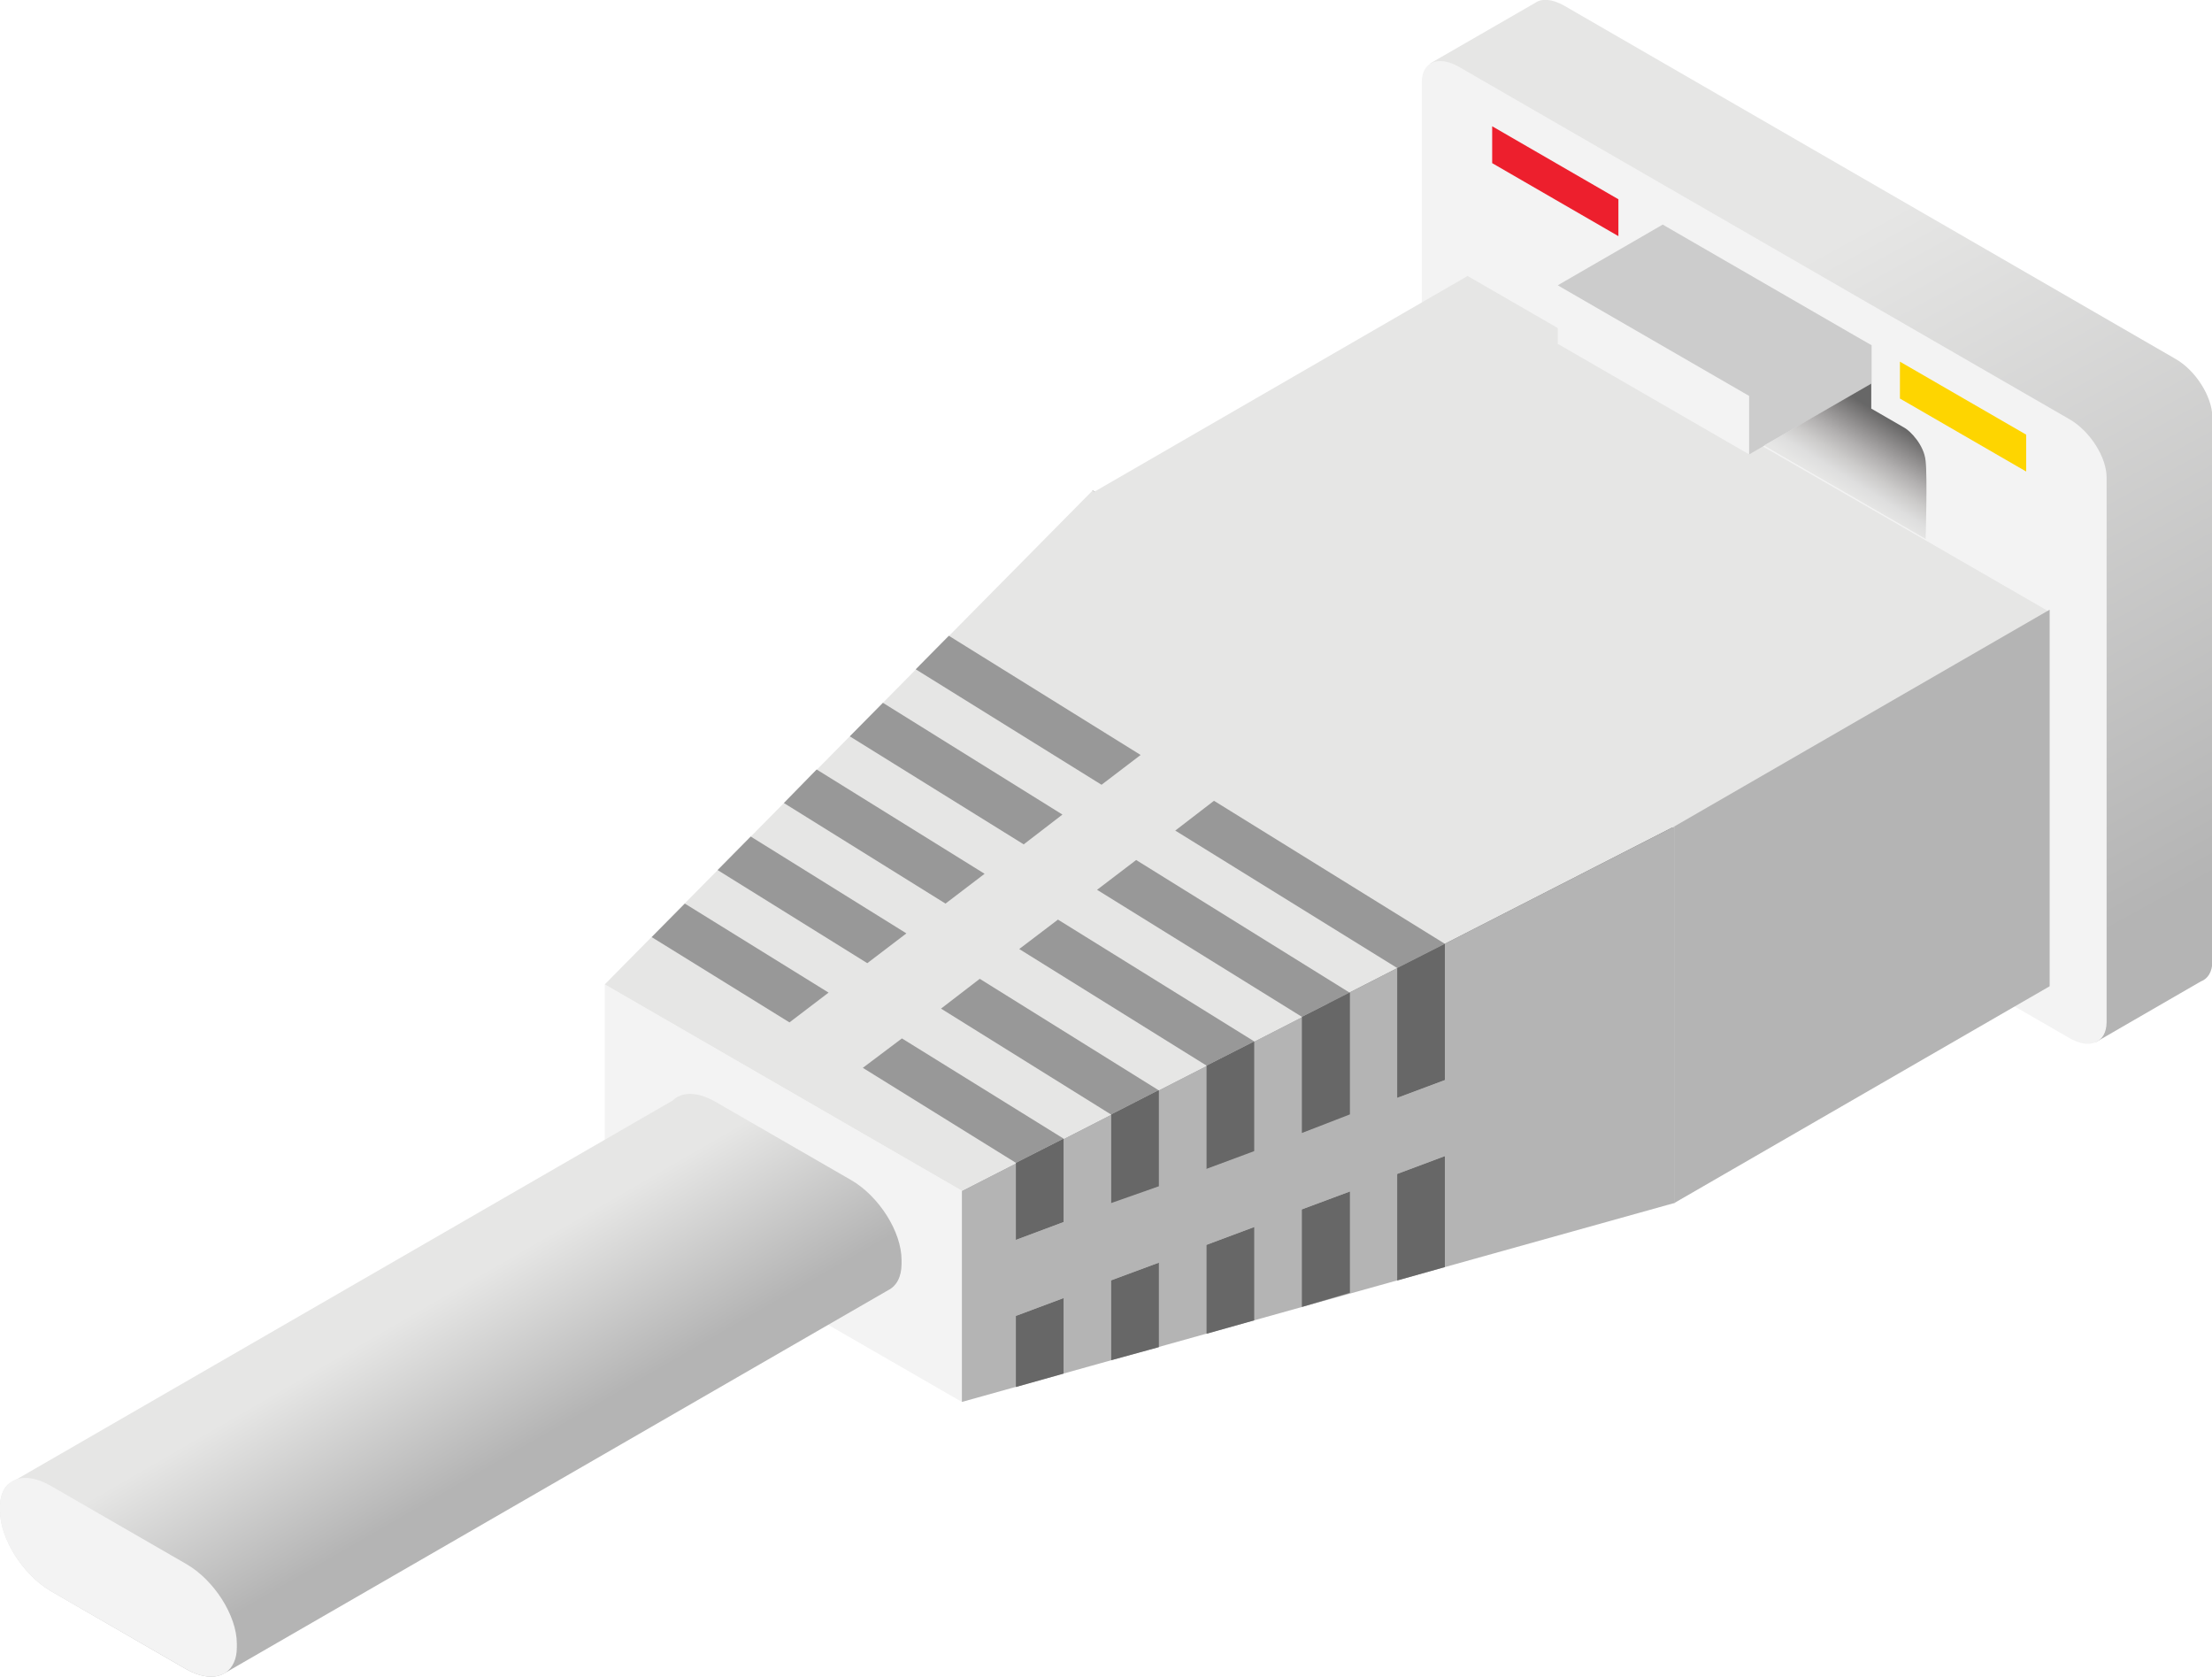 <?xml version="1.0" encoding="utf-8"?>
<!-- Generator: Adobe Illustrator 25.4.1, SVG Export Plug-In . SVG Version: 6.00 Build 0)  -->










<svg version="1.1" id="Layer_1" xmlns="http://www.w3.org/2000/svg" xmlns:xlink="http://www.w3.org/1999/xlink" x="0px" y="0px" viewBox="0 0 594 450.2" style="enable-background:new 0 0 594 450.2;" xml:space="preserve">
<style type="text/css">
	.st0{fill:url(#SVGID_1_);}
	.st1{fill:#F3F3F3;}
	.st2{fill:#ED1F2D;}
	.st3{fill:#FED500;}
	.st4{fill:url(#SVGID_00000016760757172526652870000002357475361555213718_);}
	.st5{fill:#E6E6E5;}
	.st6{fill:#B4B4B4;}
	.st7{fill:#989898;}
	.st8{fill:#676767;}
	.st9{fill:url(#SVGID_00000008860458692258360350000013795123104366090158_);}
	.st10{fill:#CCCCCC;}
	.st11{fill:url(#SVGID_00000140007415268771910000000011074986403336141967_);}
</style>
<switch>
	
	<g>
		<linearGradient id="SVGID_1_" gradientUnits="userSpaceOnUse" x1="567.332" y1="250.466" x2="471.558" y2="76.561">
			<stop offset="0" style="stop-color:#B4B4B4"/>
			<stop offset="1" style="stop-color:#E6E6E5"/>
		</linearGradient>
		<path class="st0" d="M584.1,96.3L420,1.5c-3.2-1.8-6-2-7.8-0.7l0,0l-28.1,16.2l26.1,38.3V152c0,5.5,4.4,12.5,9.9,15.6l109.3,63.1
			l33.4,49.1l28.2-16.3h0c1.9-0.7,3.1-2.6,3.1-5.4V111.9C594,106.4,589.6,99.4,584.1,96.3z"/>
		<path class="st1" d="M555.7,278.7L391.7,184c-5.5-3.2-9.9-10.2-9.9-15.6V22.1c0-5.5,4.4-7.3,9.9-4.2l164.1,94.7
			c5.5,3.2,9.9,10.2,9.9,15.6v146.3C565.6,280,561.2,281.9,555.7,278.7z"/>
		<polygon class="st2" points="434.6,63.4 400.7,43.8 400.7,33.9 434.6,53.5 		"/>
		<polygon class="st3" points="544.1,126.6 510.2,107 510.2,97.1 544.1,116.7 		"/>
		
			<linearGradient id="SVGID_00000035497166511532082150000014557738900391222422_" gradientUnits="userSpaceOnUse" x1="291.008" y1="319.149" x2="451.989" y2="226.207" gradientTransform="matrix(1 0.577 0 1 0 -259.84)">
			<stop offset="0" style="stop-color:#676767"/>
			<stop offset="1" style="stop-color:#333333"/>
		</linearGradient>
		<polygon style="fill:url(#SVGID_00000035497166511532082150000014557738900391222422_);" points="449.6,221.9 293.4,131.7 
			293.4,232.8 449.6,323 		"/>
		<polygon class="st1" points="258.3,319.7 162.4,264.3 162.4,321.1 258.3,376.4 		"/>
		<polygon class="st5" points="449.6,222.5 550.4,164.3 394.1,74.1 293.4,132.3 		"/>
		<polygon class="st6" points="449.6,323 550.4,264.8 550.4,163.7 449.6,221.9 		"/>
		<polygon class="st6" points="258.3,376.4 449.6,323 449.6,221.9 258.3,319.7 		"/>
		<polygon class="st5" points="162.4,264.3 293.4,131.7 449.6,221.9 258.3,319.7 		"/>
		<g>
			<polygon class="st7" points="183.9,242.6 222.5,266.5 212,274.5 175,251.6 			"/>
			<polygon class="st7" points="285.6,305.7 285.6,305.7 272.8,312.2 231.7,286.7 242.2,278.8 			"/>
			<polygon class="st7" points="201.6,224.6 243.4,250.6 232.9,258.6 192.7,233.6 			"/>
			<polygon class="st7" points="311.1,292.7 298.4,299.2 298.3,299.2 252.7,270.8 263.1,262.8 			"/>
			<polygon class="st7" points="219.3,206.6 264.4,234.6 253.9,242.6 210.5,215.6 			"/>
			<polygon class="st7" points="336.8,279.6 324,286.1 273.7,254.8 284.1,246.9 			"/>
			<polygon class="st7" points="237.1,188.7 285.3,218.7 274.9,226.7 228.2,197.7 			"/>
			<polygon class="st7" points="362.4,266.5 349.6,273 294.6,238.9 305.1,230.9 			"/>
			<polygon class="st7" points="254.8,170.7 306.3,202.7 295.8,210.7 245.9,179.7 			"/>
			<polygon class="st7" points="388,253.4 375.2,259.9 315.6,223 326,215 			"/>
		</g>
		<g>
			<polygon class="st8" points="285.6,305.7 285.6,328.1 272.8,332.9 272.8,312.2 			"/>
			<polygon class="st8" points="311.2,292.7 311.2,318.5 298.4,323 298.4,299.2 311.1,292.7 			"/>
			<polygon class="st8" points="336.8,279.6 336.8,309.3 324,313.9 324,286.1 			"/>
			<polygon class="st8" points="362.5,266.6 362.5,299.2 349.6,304.2 349.6,273 362.4,266.5 			"/>
			<polygon class="st8" points="388,253.4 388,290 375.2,294.8 375.2,259.9 			"/>
			<polygon class="st8" points="285.6,348.5 285.6,368.8 272.8,372.4 272.8,353.3 			"/>
			<polygon class="st8" points="298.4,343.7 311.2,339 311.2,361.7 298.4,365.2 			"/>
			<polygon class="st8" points="336.8,329.4 336.8,354.5 324,358.1 324,334.2 			"/>
			<polygon class="st8" points="349.6,324.7 362.5,319.9 362.5,347.1 349.6,350.9 			"/>
			<polygon class="st8" points="375.2,315.2 388,310.4 388,340.2 375.2,343.8 			"/>
		</g>
		<polygon class="st6" points="395.2,307.7 272.8,353.3 272.8,332.9 395.2,287.3 		"/>
		<g>
			
				<linearGradient id="SVGID_00000041978442626106520640000012330785745407541160_" gradientUnits="userSpaceOnUse" x1="133.259" y1="393.045" x2="110.1" y2="352.932">
				<stop offset="0" style="stop-color:#B4B4B4"/>
				<stop offset="1" style="stop-color:#E6E6E5"/>
			</linearGradient>
			<path style="fill:url(#SVGID_00000041978442626106520640000012330785745407541160_);" d="M242.1,338.3v1c0,3.6-1.4,6-3.6,7.1l0,0
				L60.7,449c0,0,0,0,0,0l-0.9,0.5c-2.5,1.2-6,0.8-9.9-1.4l-36.4-21C6.1,422.7,0,413.1,0,405.6v-1c0-2.7,0.8-4.8,2.2-6.1l2.4-1.4
				l176-101.6l0,0c2.4-2.4,6.6-2.5,11.5,0.3l36.4,21C236,321.1,242.1,330.7,242.1,338.3z"/>
			<path class="st1" d="M63.6,441.3v1c0,3.1-1.1,5.4-2.9,6.7c0,0,0,0,0,0c-0.3,0.2-0.6,0.4-0.9,0.5c-2.5,1.2-6,0.8-9.9-1.4l-36.4-21
				C6.1,422.7,0,413.1,0,405.6v-1c0-2.7,0.8-4.8,2.2-6.1c0.7-0.7,1.5-1.1,2.4-1.4c2.4-0.7,5.5-0.2,9,1.8l36.4,21
				C57.5,424.2,63.6,433.8,63.6,441.3z"/>
		</g>
		<polygon class="st10" points="469.7,122 502.6,103 502.6,92.7 497.9,90 446.5,60.3 418.3,76.6 		"/>
		<polygon class="st1" points="469.7,122 418.3,92.3 418.3,76.6 469.7,106.3 		"/>
		
			<linearGradient id="SVGID_00000080183922416491963170000005525075516803938208_" gradientUnits="userSpaceOnUse" x1="495.581" y1="132.031" x2="507.608" y2="112.787">
			<stop offset="0" style="stop-color:#E6E6E5"/>
			<stop offset="0.152" style="stop-color:#DEDEDE"/>
			<stop offset="0.335" style="stop-color:#CCCBCA"/>
			<stop offset="0.535" style="stop-color:#B2B0B0"/>
			<stop offset="0.746" style="stop-color:#918F8F"/>
			<stop offset="0.965" style="stop-color:#6D6C6C"/>
			<stop offset="1" style="stop-color:#676767"/>
		</linearGradient>
		<path style="fill:url(#SVGID_00000080183922416491963170000005525075516803938208_);" d="M473.7,119.6l28.8-16.6v6.7
			c0,0,7.6,4.4,9,5.2s5.2,4.5,5.6,8.9c0.5,4.3,0,20.9,0,20.9L473.7,119.6z"/>
	</g>
</switch>

</svg>
